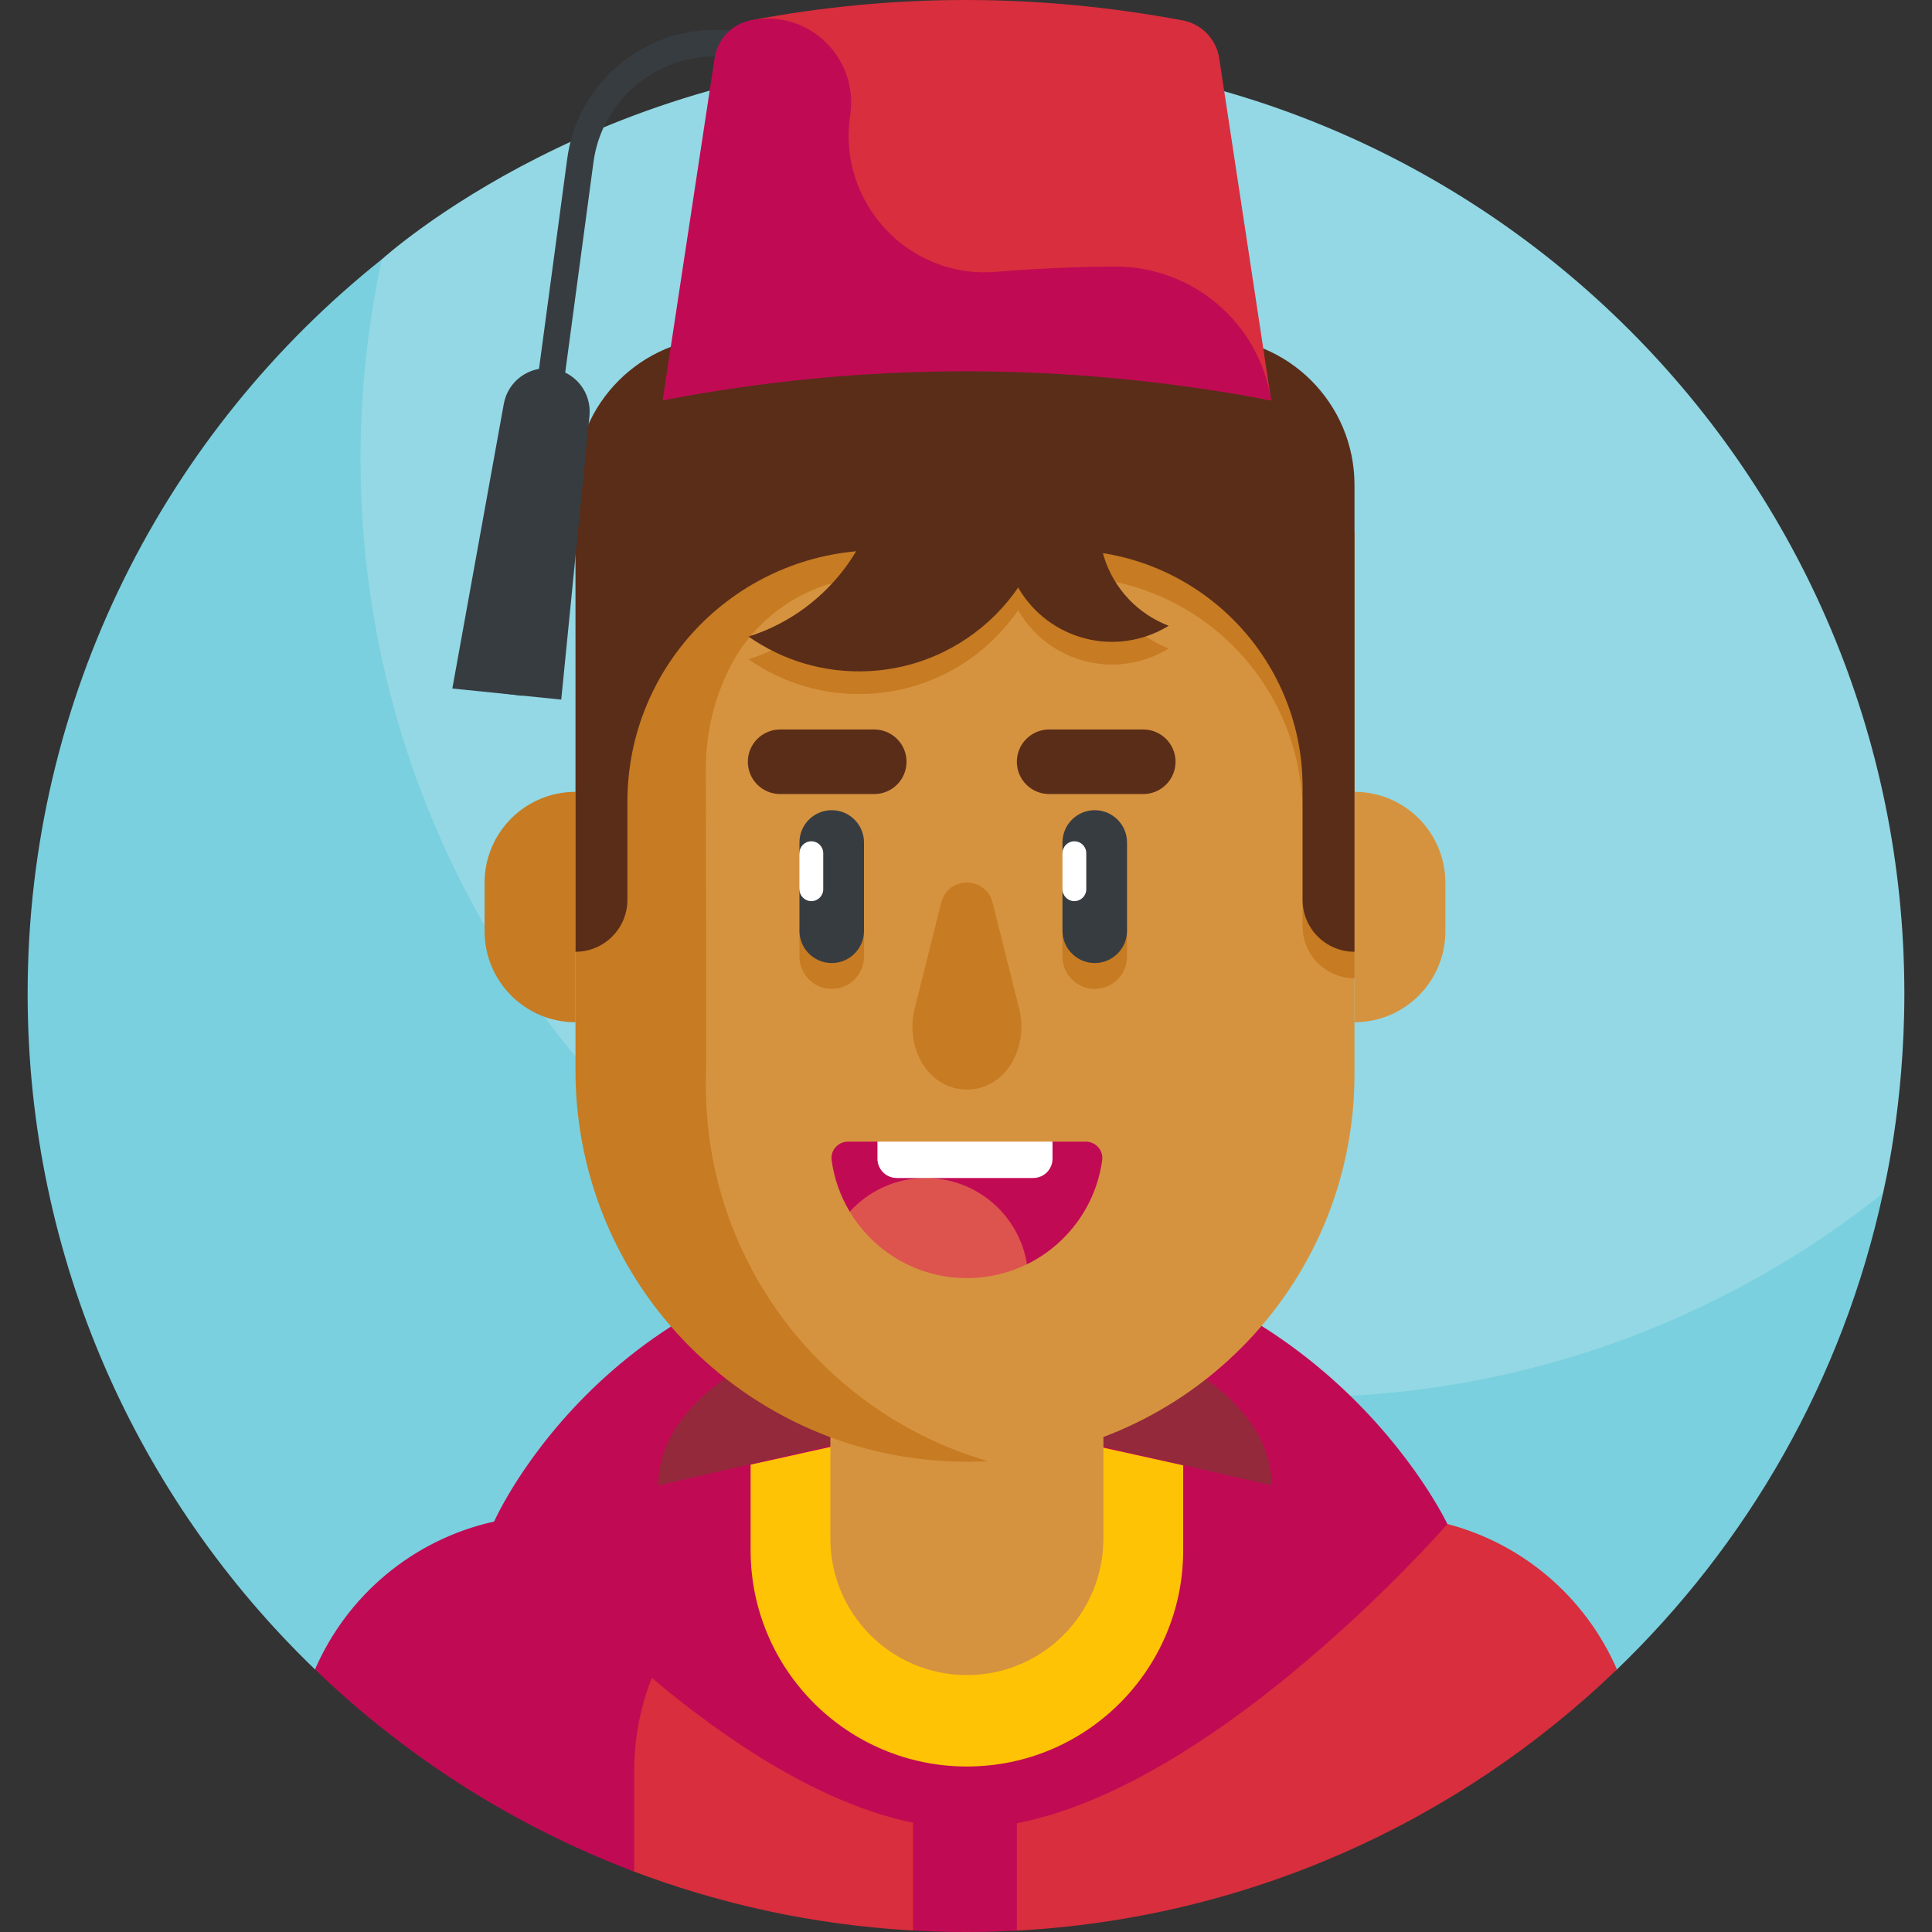 <svg id="Layer_1" enable-background="new 0 0 511 511" height="512" viewBox="0 0 511 511" width="512" xmlns="http://www.w3.org/2000/svg"><rect x="0" y="0" width="511" height="511" fill="#333333" stroke="none"/><g><g><path d="m255.5 14.621c-95.51 0-154.345 53.874-154.507 53.965 0 0-2.446 3.053-2.903 5.083-3.716 16.496-7.188 38.604-7.188 54.736 0 137.071 115.591 248.162 252.663 248.162 52.783 0 111.508-25.298 150.811-55.714.879-.68 3.669-5.252 3.669-5.252.173-1.058 5.646-22.85 5.646-52.79-.001-137.072-111.12-248.19-248.191-248.19z" fill="#93d8e4"/><path d="m343.543 369.56c-137.071 0-248.19-111.118-248.19-248.19 0-18.118 1.954-35.771 5.64-52.785-57.078 45.473-93.683 115.576-93.683 194.225 0 70.203 29.148 133.598 76.001 178.744l344.034.321c34.831-33.409 60.017-76.973 70.698-126.275-42.395 33.769-96.086 53.96-154.5 53.96z" fill="#7ad0df"/></g><g><g><path d="m138.011 184.04-6.938-.932 18.962-141.176c2.602-19.373 19.305-33.982 38.852-33.982h9.096v7h-9.096c-16.057 0-29.777 12-31.915 27.914z" fill="#373c41"/></g><path d="m380.271 402.467-125.039-27.669-88.583 19.661v100.156c23.447 8.996 48.606 14.536 74.855 15.996l11.174-4.212 15.223 4.294c61.644-3.047 117.757-28.691 159.77-69.136-8.427-19.388-25.72-34.292-47.4-39.09z" fill="#d82e3d"/><path d="m255.232 374.798-124.545 27.643c-21.67 4.81-38.95 19.718-47.367 39.104 24.004 23.129 52.656 41.461 84.416 53.472v-26.577c0-31.693 22.016-59.132 52.956-65.999l79.61-17.67z" fill="#c10a54"/><g><path d="m255.553 483.585c-57.758 0-124.866-81.144-124.866-81.144s32.247-73.422 124.866-73.422c92.353 0 127.266 74.066 127.266 74.066s-69.873 80.5-127.266 80.5z" fill="#c10a54"/></g><g><path d="m255.232 347.485c-44.793 0-81.106 20.317-81.106 45.379l81.106-18.663 81.106 18.663c-.001-25.062-36.313-45.379-81.106-45.379z" fill="#93293b"/></g><g><path d="m255.739 467.228c31.595 0 57.207-25.613 57.207-57.207v-22.451l-57.715-12.771-56.7 12.585v22.638c.001 31.594 25.613 57.206 57.208 57.206z" fill="#ffc305"/></g><g><g><g><path d="m255.739 443.051c-19.942 0-36.109-16.166-36.109-36.109v-80.878h72.217v80.878c.001 19.942-16.166 36.109-36.108 36.109z" fill="#d6933f"/></g></g></g><g><g><g><path d="m353.694 199.375c0-32.952-21.139-63.085-54.092-63.085h-87.725c-9.403 0-18.015 2.461-25.528 6.733v174.171c0 38.015 30.576 69.126 68.59 69.414.266.002.533.003.8.003 56.617 0 102.514-45.897 102.514-102.514v-32.364z" fill="#d6933f"/></g></g></g><g><g><g><path d="m358.253 270.371v-60.933c13.275 0 24.036 10.761 24.036 24.036v12.862c0 13.274-10.761 24.035-24.036 24.035z" fill="#d6933f"/></g></g></g><g><g><g><path d="m128.175 246.335c0 13.275 10.761 24.036 24.036 24.036v-60.933c-13.275 0-24.036 10.761-24.036 24.036z" fill="#c77b22"/></g></g></g><g><g><g><path d="m211.446 245.789v7.229c0 4.715 3.823 8.538 8.538 8.538s8.538-3.823 8.538-8.538v-7.229z" fill="#c77b22"/></g></g></g><g><g><g><path d="m281.015 245.789v7.229c0 4.715 3.823 8.538 8.538 8.538s8.538-3.823 8.538-8.538v-7.229z" fill="#c77b22"/></g></g></g><g><g><g><path d="m219.984 254.717c-4.715 0-8.538-3.823-8.538-8.538v-10.983l3.148-4.766-3.148-4.766v-2.837c0-4.715 3.823-8.538 8.538-8.538s8.538 3.823 8.538 8.538v23.351c.001 4.716-3.822 8.539-8.538 8.539z" fill="#373c41"/></g></g></g><g><g><g><path d="m289.553 254.717c-4.715 0-8.538-3.823-8.538-8.538v-10.983l3.147-4.766-3.147-4.766v-2.837c0-4.715 3.823-8.538 8.538-8.538s8.538 3.823 8.538 8.538v23.351c.001 4.716-3.822 8.539-8.538 8.539z" fill="#373c41"/></g></g></g><g><g><g><g><path d="m231.233 210.02h-24.9c-4.715 0-8.538-3.823-8.538-8.538 0-4.715 3.823-8.538 8.538-8.538h24.9c4.715 0 8.538 3.823 8.538 8.538 0 4.716-3.822 8.538-8.538 8.538z" fill="#5a2d19"/></g></g></g></g><g><g><g><g><path d="m302.385 210.02h-24.9c-4.716 0-8.538-3.823-8.538-8.538 0-4.715 3.823-8.538 8.538-8.538h24.9c4.716 0 8.538 3.823 8.538 8.538 0 4.716-3.823 8.538-8.538 8.538z" fill="#5a2d19"/></g></g></g></g><g><path d="m287.178 301.952h-8.792l-23.154 4.807-23.154-4.807h-7.777c-2.609 0-4.694 2.277-4.346 4.863.666 4.947 2.333 9.576 4.792 13.676l46.883 13.894c10.588-5.197 18.259-15.427 19.893-27.57.348-2.585-1.736-4.863-4.345-4.863z" fill="#c10a54"/></g><g><g><g><path d="m241.905 266.838c-2.123 8.476 1.735 17.708 9.112 20.491 1.484.56 3.072.863 4.723.863 1.65 0 3.238-.303 4.723-.863 7.377-2.783 11.234-12.016 9.112-20.491l-7.036-28.098c-1.772-7.074-11.824-7.074-13.596 0z" fill="#c77b22"/></g></g></g><g><path d="m214.594 238.344c-1.738 0-3.148-1.409-3.148-3.148v-9.532c0-1.738 1.409-3.148 3.148-3.148 1.738 0 3.148 1.409 3.148 3.148v9.532c-.001 1.738-1.41 3.148-3.148 3.148z" fill="#fff"/></g><g><path d="m284.163 238.344c-1.738 0-3.147-1.409-3.147-3.148v-9.532c0-1.738 1.409-3.148 3.147-3.148 1.738 0 3.148 1.409 3.148 3.148v9.532c-.001 1.738-1.41 3.148-3.148 3.148z" fill="#fff"/></g><g><path d="m205.78 139.994c-29.827 2.817-51.31 26.236-51.31 57.122l-2.259 54.617v31.349c0 59.169 49.576 106.531 109.085 103.379-43.099-12.517-74.604-52.29-74.604-99.427.256-5.824 0-62.267 0-83.707 0-9.502 2.223-18.483 6.177-26.454 7.258-14.633 22.203-24.064 38.535-24.327.08-.001.159-.002.239-.003l-.235-.016h50.454c34.606 0 62.66 28.054 62.66 62.66v29.817c0 7.583 6.148 13.731 13.731 13.731v-118.21z" fill="#c77b22"/></g><g><path d="m224.751 320.489c6.309 10.525 17.824 17.572 30.988 17.572 5.702 0 11.093-1.326 15.888-3.68-2.061-12.931-13.26-22.814-26.772-22.814-7.973 0-15.143 3.443-20.104 8.922z" fill="#dd544f"/></g><g><path d="m273.292 311.567h-36.121c-2.813 0-5.094-2.28-5.094-5.094v-4.521h46.308v4.521c.001 2.813-2.28 5.094-5.093 5.094z" fill="#fff"/></g><g><path d="m319.224 89.225h-127.984c-21.555 0-39.029 17.474-39.029 39.029v15.271l33.477 2h96.174c34.606 0 62.66 28.054 62.66 62.66v29.817c0 7.583 6.148 13.731 13.731 13.731v-106.208-17.271c0-21.555-17.474-39.029-39.029-39.029z" fill="#5a2d19"/></g><g><path d="m227.962 149.072c-6.157 11.918-16.881 21.166-29.978 25.3 8.939 6.25 19.933 9.707 31.671 9.142 21.509-1.034 39.253-15.243 45.839-34.442z" fill="#c77b22"/></g><g><path d="m291.921 153.055c-.4-1.324-.689-2.655-.892-3.983h-25.454c.144 2.108.512 4.232 1.149 6.342 4.57 15.133 20.542 23.695 35.674 19.125 2.42-.731 4.67-1.756 6.727-3.02-7.993-3.054-14.539-9.638-17.204-18.464z" fill="#c77b22"/></g><g><path d="m229.821 100.354c2.15 5.233 3.467 10.911 3.754 16.887 1.138 23.658-14.019 44.321-35.591 51.13 8.939 6.25 19.933 9.707 31.671 9.143 28.161-1.354 49.893-25.282 48.538-53.443-.635-13.196-6.234-24.969-14.896-33.624z" fill="#5a2d19"/></g><g><path d="m291.921 147.055c-2.438-8.073-1.133-16.382 2.909-23.074l-21.259-2.759c-6.981 7.217-9.957 17.895-6.848 28.19 4.57 15.133 20.542 23.695 35.674 19.126 2.42-.731 4.67-1.756 6.727-3.02-7.992-3.054-14.538-9.638-17.203-18.463z" fill="#5a2d19"/></g><g><path d="m152.211 142.499v57.417.003 51.814c7.583 0 13.731-6.148 13.731-13.731v-25.926c0-36.422 29.282-66.076 65.701-66.535l-45.237-3.042z" fill="#5a2d19"/></g><g><path d="m322.48 15.437c-.767-5.054-4.633-9.103-9.659-10.043-38.236-7.152-76.303-7.224-114.197-.024-.091.017-.179.043-.269.062v82.672c45.787-6.273 91.741 9.045 137.857 17.804z" fill="#d82e3d"/></g><g><path d="m224.868 30.437c2.282-15.035-10.928-27.957-25.871-25.138-.13.025-.26.049-.39.074-5.003.951-8.839 4.998-9.603 10.032l-13.737 90.502c53.422-10.318 107.072-10.232 160.945 0-3.11-20.489-20.811-35.555-41.535-35.405-10.446.076-20.884.541-31.314 1.398-23.17 1.906-41.984-18.478-38.495-41.463z" fill="#c10a54"/></g><path d="m241.504 510.599c4.634.258 9.298.401 13.996.401 4.515 0 9-.136 13.46-.375v-34.589h-27.456z" fill="#c10a54"/><g><g><path d="m148.444 185.039-28.804-2.929 13.614-75.298c1.089-6.023 6.723-10.123 12.788-9.309 6.114.821 10.478 6.34 9.867 12.478z" fill="#373c41"/></g></g></g></g></svg>